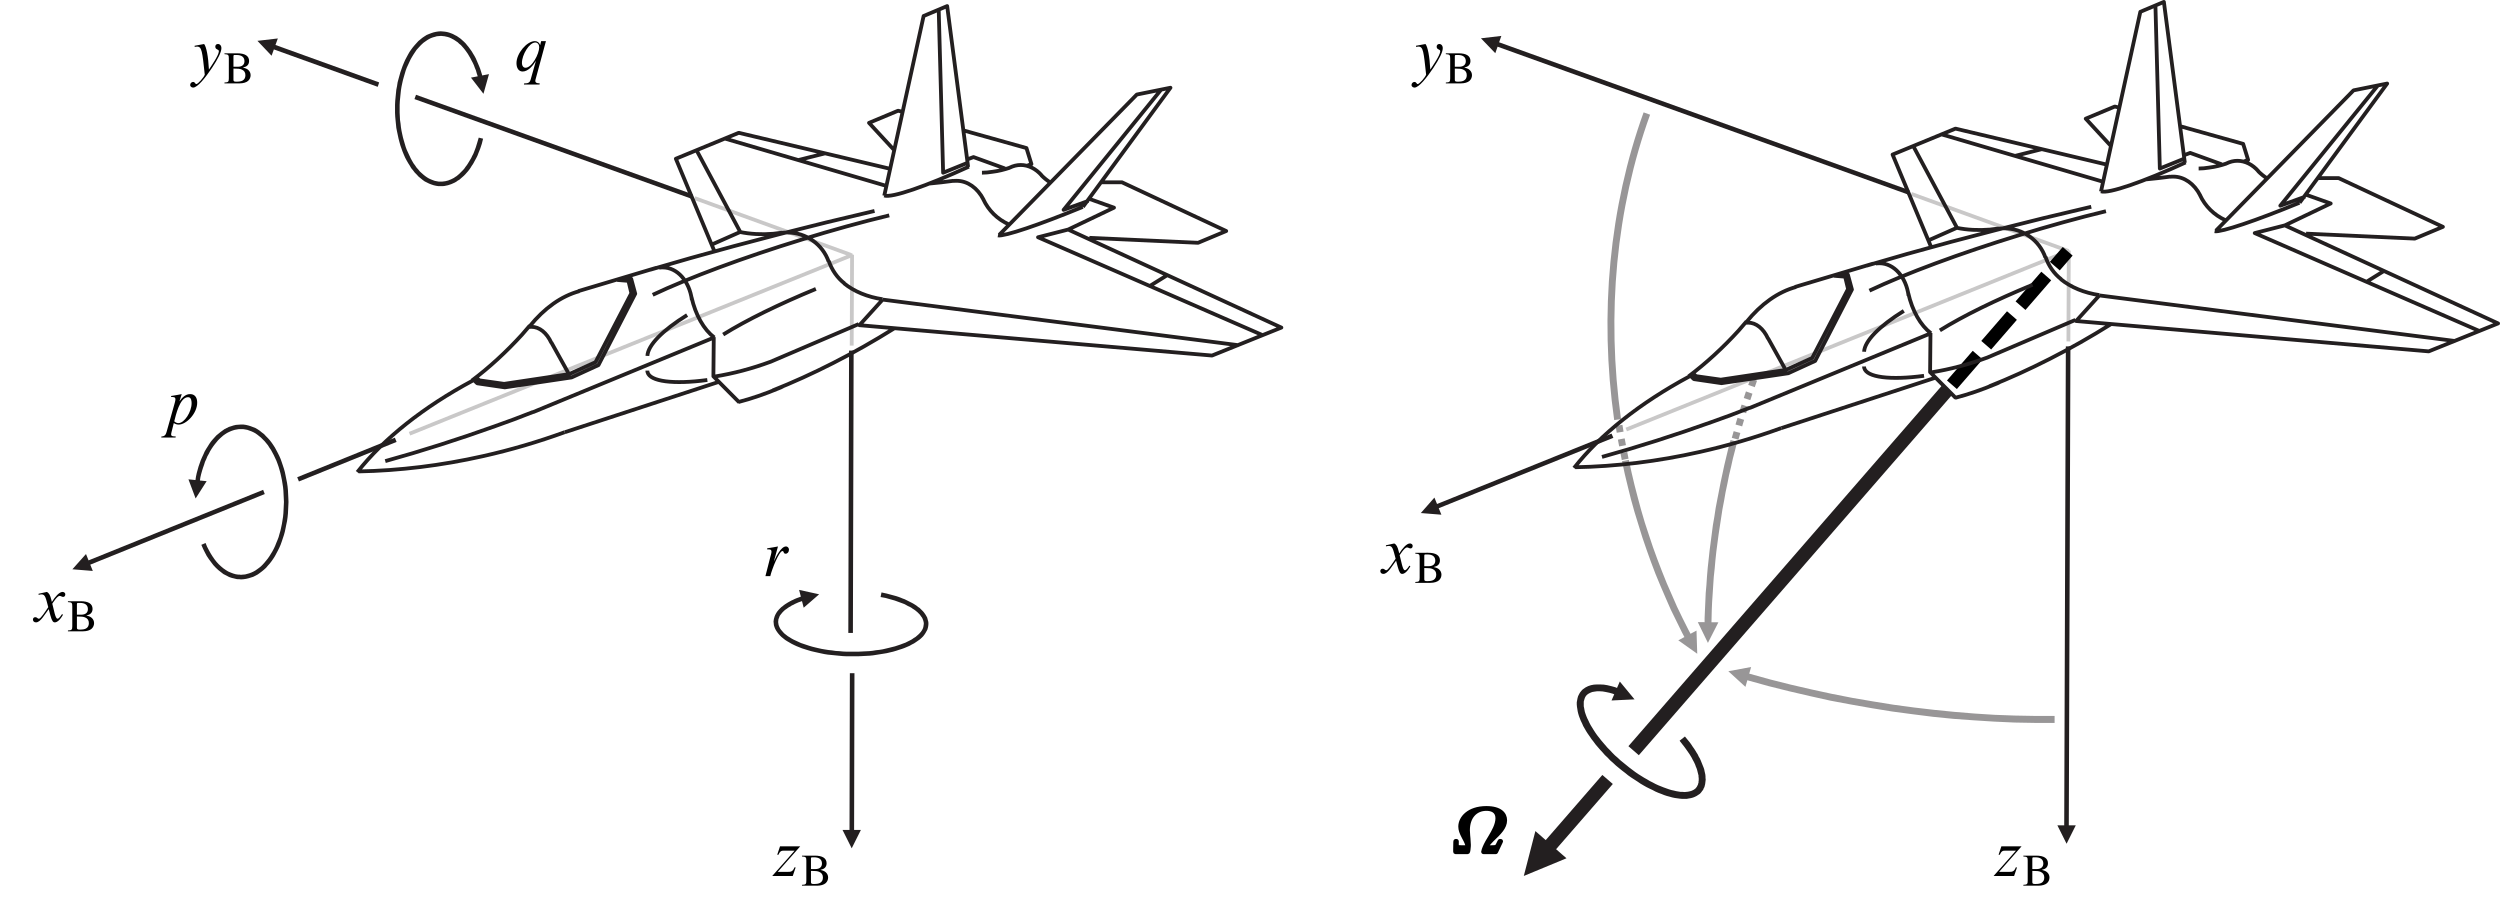 <?xml version="1.0" encoding="UTF-8" standalone="no"?>
<!-- Created with Inkscape (http://www.inkscape.org/) -->

<svg
   xmlns:dc="http://purl.org/dc/elements/1.1/"
   xmlns:cc="http://creativecommons.org/ns#"
   xmlns:rdf="http://www.w3.org/1999/02/22-rdf-syntax-ns#"
   xmlns:svg="http://www.w3.org/2000/svg"
   xmlns="http://www.w3.org/2000/svg"
   xmlns:sodipodi="http://sodipodi.sourceforge.net/DTD/sodipodi-0.dtd"
   xmlns:inkscape="http://www.inkscape.org/namespaces/inkscape"
   width="550.207"
   height="200.824"
   id="svg2"
   version="1.1"
   inkscape:version="0.92.1 r15371"
   sodipodi:docname="ac_pqr_omega.svg">
  <sodipodi:namedview
     id="base"
     pagecolor="#ffffff"
     bordercolor="#666666"
     borderopacity="1.0"
     inkscape:pageopacity="0.0"
     inkscape:pageshadow="2"
     inkscape:zoom="1.5083476"
     inkscape:cx="278.71929"
     inkscape:cy="103.36073"
     inkscape:document-units="px"
     inkscape:current-layer="layer1"
     showgrid="false"
     fit-margin-top="0"
     fit-margin-left="0"
     fit-margin-right="0"
     fit-margin-bottom="0"
     inkscape:window-width="1280"
     inkscape:window-height="720"
     inkscape:window-x="0"
     inkscape:window-y="0"
     inkscape:window-maximized="0" />
  <defs
     id="defs4">
    <clipPath
       id="clipPath3770"
       clipPathUnits="userSpaceOnUse">
      <path
         id="path3772"
         d="M 90.709,206.702 H 414.425 V 86.4 H 90.709 Z"
         inkscape:connector-curvature="0" />
    </clipPath>
    <clipPath
       id="clipPath4336"
       clipPathUnits="userSpaceOnUse">
      <path
         id="path4338"
         d="M 640,6844.8 Z"
         inkscape:connector-curvature="0"
         style="stroke-width:1.067" />
    </clipPath>
  </defs>
  <g
     inkscape:label="Livello 1"
     inkscape:groupmode="layer"
     id="layer1"
     transform="translate(-336.552,-660.101)">
    <path
       id="path4282"
       style="fill:#989697;fill-opacity:1;fill-rule:nonzero;stroke:none;stroke-width:1.067"
       d="m 707.618,800.984 -0.853,-1.618 -2.507,-5.102 -1.133,-2.592 -1.134,-2.63 -1.093,-2.63 -1.013,-2.67 -0.971,-2.71 -0.931,-2.715 -1.698,-5.507 -0.771,-2.752 -0.69,-2.792 -0.686,-2.835 -0.608,-2.832 1.498,-0.282 0.608,2.792 0.65,2.752 0.728,2.794 0.728,2.71 0.808,2.755 0.893,2.712 0.89,2.67 0.971,2.672 1.011,2.63 1.053,2.634 2.269,5.181 1.211,2.51 1.258,2.509 0.851,1.619 z m 2.306,-2.102 0.162,5.101 -4.168,-2.958"
       inkscape:connector-curvature="0" />
    <path
       id="path4284"
       style="fill:#231f20;fill-opacity:1;fill-rule:nonzero;stroke:none;stroke-width:1.067"
       d="m 792.22,736.338 -0.363,106.098 h -1.01 l 0.36,-106.098 z m 1.174,105.411 -2.024,4.048 -2.024,-4.048"
       inkscape:connector-curvature="0" />
    <path
       id="path4286"
       style="fill:#231f20;fill-opacity:1;fill-rule:nonzero;stroke:none;stroke-width:1.067"
       d="m 691.628,756.456 -39.066,15.749 -0.365,-0.933 39.024,-15.747 z m -37.85,16.922 -4.531,-0.365 2.995,-3.402"
       inkscape:connector-curvature="0" />
    <path
       id="path4288"
       style="fill:none;stroke:#c9c8c8;stroke-width:0.84;stroke-linecap:butt;stroke-linejoin:round;stroke-miterlimit:10;stroke-dasharray:none;stroke-opacity:1"
       d="m 791.857,715.247 -0.083,19.998 m 0.243,-19.998 -97.554,39.387 m 97.069,-39.387 -34.33,-12.467"
       inkscape:connector-curvature="0" />
    <path
       id="path4290"
       style="fill:#231f20;fill-opacity:1;fill-rule:nonzero;stroke:none;stroke-width:1.067"
       d="m 756.436,702.901 -90.918,-32.749 0.325,-0.973 90.96,32.789 z m -90.795,-31.09 -3.157,-3.278 4.491,-0.528"
       inkscape:connector-curvature="0" />
    <path
       id="path4292"
       style="fill:none;stroke:#231f20;stroke-width:3.035;stroke-linecap:butt;stroke-linejoin:round;stroke-miterlimit:10;stroke-dasharray:none;stroke-opacity:1"
       d="m 696.082,825.316 69.016,-79.384"
       inkscape:connector-curvature="0" />
    <path
       id="path4294"
       style="fill:#231f20;fill-opacity:1;fill-rule:nonzero;stroke:none;stroke-width:1.067"
       d="m 692.559,813.21 -1.093,-0.446 -0.728,-0.202 -0.77,-0.162 -0.688,-0.122 -0.65,-0.04 h -0.603 l -0.568,0.08 -0.486,0.082 -0.408,0.162 -0.403,0.202 0.122,-0.078 -0.403,0.283 -0.242,0.242 -0.165,0.243 -0.122,0.243 -0.08,0.243 -0.162,0.566 v 1.053 l 0.08,0.365 0.082,0.445 0.08,0.403 0.162,0.485 0.163,0.448 0.203,0.485 0.243,0.486 0.242,0.525 0.282,0.53 0.648,1.051 0.366,0.566 0.366,0.525 0.888,1.134 0.445,0.526 0.973,1.134 0.568,0.565 0.523,0.568 0.568,0.566 0.606,0.523 0.608,0.571 1.944,1.574 1.293,0.973 0.65,0.448 1.294,0.808 0.648,0.363 0.608,0.365 0.646,0.323 0.608,0.326 0.608,0.283 1.214,0.485 1.133,0.403 0.525,0.162 0.566,0.123 0.485,0.12 0.488,0.083 0.485,0.08 h 0.445 l 0.448,0.038 0.405,-0.038 0.363,-0.04 0.365,-0.08 0.323,-0.082 0.282,-0.123 0.245,-0.12 0.242,-0.162 0.203,-0.163 0.16,-0.202 0.122,-0.163 0.243,-0.485 0.042,-0.203 0.078,-0.202 v -0.243 l 0.043,-0.242 v -0.528 l -0.043,-0.285 v -0.282 l -0.078,-0.282 -0.242,-0.973 -0.123,-0.363 -0.16,-0.366 -0.122,-0.363 -0.163,-0.366 -0.202,-0.403 -0.202,-0.363 -0.203,-0.408 -0.485,-0.806 -0.851,-1.216 -0.326,-0.445 -0.322,-0.405 -0.686,-0.89 1.173,-0.933 1.096,1.338 0.318,0.445 0.286,0.445 0.32,0.445 0.288,0.448 0.24,0.403 0.283,0.446 0.203,0.443 0.24,0.405 0.203,0.448 0.65,1.619 0.122,0.362 0.08,0.408 0.163,0.726 0.038,0.405 v 0.325 l 0.043,0.365 -0.043,0.362 -0.078,0.646 -0.163,0.651 -0.162,0.282 -0.122,0.325 -0.203,0.243 -0.2,0.282 -0.285,0.326 -0.728,0.485 -0.405,0.203 -0.405,0.16 -0.448,0.122 -0.486,0.08 -0.442,0.085 h -1.014 l -0.526,-0.046 -1.131,-0.158 -0.565,-0.122 -0.57,-0.162 -0.606,-0.162 -0.608,-0.202 -0.605,-0.245 -0.648,-0.243 -0.648,-0.282 -0.606,-0.326 -0.69,-0.322 -0.648,-0.323 -0.648,-0.366 -0.688,-0.405 -0.648,-0.445 -1.378,-0.891 -0.685,-0.483 -0.65,-0.53 -0.688,-0.523 -0.648,-0.526 -0.688,-0.568 -0.608,-0.568 -0.646,-0.563 -0.568,-0.608 -0.606,-0.568 -0.526,-0.605 -0.526,-0.566 -0.526,-0.61 -0.485,-0.566 -0.445,-0.608 -0.443,-0.565 -0.408,-0.608 -0.403,-0.568 -0.363,-0.566 -0.651,-1.133 -0.243,-0.568 -0.282,-0.565 -0.406,-1.053 -0.16,-0.528 -0.123,-0.523 -0.08,-0.528 -0.08,-0.488 -0.043,-0.485 v -0.485 l 0.165,-0.89 0.122,-0.445 0.2,-0.405 0.202,-0.366 0.283,-0.363 0.203,-0.242 0.243,-0.203 0.406,-0.283 c 0.042,-0.043 0.08,-0.043 0.12,-0.082 l 0.566,-0.283 0.61,-0.202 0.646,-0.123 0.691,-0.038 h 0.726 l 0.77,0.038 0.768,0.123 0.85,0.202 0.89,0.242 1.094,0.446 z m 0.485,-3.117 3.242,3.926 -5.064,0.245"
       inkscape:connector-curvature="0" />
    <path
       id="path4296"
       style="fill:#231f20;fill-opacity:1;fill-rule:nonzero;stroke:none;stroke-width:1.067"
       d="m 675.759,846.12 13.438,-15.464 2.31,1.986 -13.483,15.502 z m 5.547,2.874 -9.392,3.89 2.55,-9.878"
       inkscape:connector-curvature="0" />
    <path
       id="path4298"
       style="fill:none;stroke:#000000;stroke-width:2.88;stroke-linecap:butt;stroke-linejoin:round;stroke-miterlimit:10;stroke-dasharray:8.64, 2.88;stroke-dashoffset:4.32;stroke-opacity:1"
       d="m 791.614,715.408 -25.989,29.957"
       inkscape:connector-curvature="0" />
    <path
       id="path4300"
       style="fill:none;stroke:#989697;stroke-width:1.519;stroke-linecap:butt;stroke-linejoin:round;stroke-miterlimit:10;stroke-dasharray:1.518, 1.518;stroke-dashoffset:0;stroke-opacity:1"
       d="m 694.218,761.192 c -0.08,-0.363 -0.122,-0.728 -0.202,-1.051 -0.486,-2.429 -0.931,-4.899 -1.294,-7.328"
       inkscape:connector-curvature="0" />
    <path
       id="path4302"
       style="fill:#989697;fill-opacity:1;fill-rule:nonzero;stroke:none;stroke-width:1.067"
       d="m 720.812,808.151 0.853,0.243 4.531,1.256 4.494,1.131 4.534,1.05 4.494,0.974 4.531,0.891 4.494,0.768 4.494,0.728 4.493,0.608 4.493,0.526 4.454,0.445 4.451,0.368 4.413,0.282 4.413,0.162 4.411,0.082 h 4.373 v 1.536 h -4.413 l -4.411,-0.08 -4.454,-0.203 -4.451,-0.283 -4.496,-0.322 -4.493,-0.448 -4.491,-0.566 -4.536,-0.605 -4.491,-0.731 -4.576,-0.81 -4.533,-0.848 -4.536,-1.013 -4.533,-1.053 -4.534,-1.133 -4.533,-1.256 -0.891,-0.242 z m -0.118,3.117 -3.766,-3.442 5.019,-0.93"
       inkscape:connector-curvature="0" />
    <path
       id="path4304"
       style="fill:none;stroke:#989697;stroke-width:1.519;stroke-linecap:butt;stroke-linejoin:round;stroke-miterlimit:10;stroke-dasharray:1.518, 1.518;stroke-dashoffset:0;stroke-opacity:1"
       d="m 718.425,756.658 c 1.216,-4.533 2.632,-8.987 4.168,-13.197"
       inkscape:connector-curvature="0" />
    <path
       id="path4306"
       style="fill:none;stroke:#989697;stroke-width:1.519;stroke-linecap:butt;stroke-linejoin:round;stroke-miterlimit:10;stroke-dasharray:none;stroke-opacity:1"
       d="m 692.559,752.448 c -3.278,-23.275 -1.051,-46.634 6.437,-67.358"
       inkscape:connector-curvature="0" />
    <path
       id="path4308"
       style="fill:#989697;fill-opacity:1;fill-rule:nonzero;stroke:none;stroke-width:1.067"
       d="m 711.705,797.786 v -1.618 l 0.08,-1.861 0.083,-1.822 0.082,-1.864 0.16,-1.821 0.123,-1.862 0.158,-1.862 0.205,-1.862 0.203,-1.901 0.485,-3.725 0.245,-1.902 0.322,-1.862 0.285,-1.902 0.362,-1.904 0.366,-1.861 0.365,-1.902 0.402,-1.864 0.406,-1.902 0.891,-3.722 0.486,-1.822 1.456,0.365 -0.445,1.821 -0.488,1.862 -0.403,1.821 -0.445,1.864 -0.365,1.861 -0.405,1.906 -0.325,1.861 -0.365,1.902 -0.85,5.584 -0.242,1.822 -0.243,1.859 -0.2,1.866 -0.165,1.862 -0.202,1.859 -0.123,1.824 -0.118,1.862 -0.123,1.821 -0.08,1.822 -0.042,1.781 -0.04,1.618 z m 3.037,-0.725 -2.306,4.531 -2.229,-4.576"
       inkscape:connector-curvature="0" />
    <path
       id="path4310"
       style="fill:none;stroke:#231f20;stroke-width:0.84;stroke-linecap:butt;stroke-linejoin:round;stroke-miterlimit:10;stroke-dasharray:none;stroke-opacity:1"
       d="m 761.497,714.316 -8.421,-20.198 13.845,-5.709 33.194,7.893 m -38.902,16.597 6.035,-2.672 -9.638,-18.013 m 6.357,-2.509 35.339,10.363 m -19.227,-5.667 5.95,-1.499 m -9.597,17.528 c 0.366,-0.04 0.771,-0.08 1.176,-0.08 4.13,0 7.773,2.59 9.109,6.437 m 3.482,4.776 c -1.581,-1.214 -2.794,-2.955 -3.482,-4.979 m 11.859,8.462 c -3.277,-0.488 -6.272,-1.702 -8.499,-3.523 m -13.645,-11.133 c -0.645,0.082 -1.293,0.162 -1.941,0.243 -2.51,0.202 -5.018,0.082 -7.366,-0.406 m 31.818,-7.973 8.661,-39.549 5.182,-2.186 4.613,35.419 m 0.165,-0.082 c -9.432,4.331 -16.963,6.923 -18.621,6.355 m 11.982,-40.925 0.971,35.907 5.502,-2.227 m 6.845,15.909 30.28,-30.886 7.406,-1.499 -19.27,26.234 m -0.037,0 c -9.635,3.966 -17.205,6.515 -18.664,6.274 m 35.867,-32.019 -21.416,26.392 5.466,-1.984 m -45.258,21.699 -5.139,5.667 77.6,6.678 15.262,-6.152 -46.757,-21.496 m 4.453,-6.842 5.466,1.944 -10.08,4.816 -6.64,1.699 49.226,21.456 m -83.39,-7.731 78.33,10.038 m -19.632,-12.994 3.968,-2.472 m -17.205,-8.176 23.922,1.094 6.195,-2.592 -22.952,-10.726 h -4.534 m -16.435,-3.602 1.053,-0.406 -1.094,-3.522 -14.003,-3.928 m -2.107,11.174 c 0.243,-0.04 0.485,-0.04 0.73,-0.04 2.389,0 4.616,1.538 5.952,4.17 m -6.642,-4.17 c -1.781,0.242 -3.522,0.445 -5.302,0.606 m 17.651,-3.483 c 0.808,-0.402 1.618,-0.605 2.469,-0.605 1.699,0 3.36,0.85 4.614,2.307 m -7.045,-1.702 c -1.213,0.406 -2.467,0.73 -3.805,0.893 -0.768,0.122 -1.538,0.203 -2.307,0.203 m -112.131,45.782 c -10.766,5.789 -19.51,12.71 -25.339,20.12 m 0.282,-0.163 c 8.946,-0.16 18.219,-1.294 27.363,-3.36 6.155,-1.378 12.186,-3.157 17.974,-5.262 m 0.04,0 34.045,-11.131 m -30.846,-19.918 c -3.965,1.094 -7.69,3.725 -10.93,7.733 m 10.688,-7.733 17.203,-5.139 m -40.602,24.814 c 3.886,-2.915 7.611,-6.355 11.01,-10.08 0.568,-0.688 1.174,-1.336 1.742,-2.024 m 40.723,11.213 c 4.05,-0.648 8.178,-1.739 12.226,-3.238 m -0.082,0.04 19.512,-8.338 m -31.898,2.874 -0.083,8.622 5.669,5.707 m -0.203,-0.042 c 2.994,-0.77 5.992,-1.821 8.906,-3.035 0.323,-0.12 0.608,-0.242 0.89,-0.403 m -2.226,0.89 c 8.784,-3.482 17.934,-8.136 26.717,-13.643 m -51.734,-13.357 c 0.282,-0.082 0.568,-0.082 0.85,-0.082 3.157,0 5.869,2.995 6.397,7.165 m 4.938,8.259 c -2.307,-1.741 -4.13,-4.939 -5.018,-8.866 m -34.896,25.299 39.47,-16.274 m -71.974,27.043 c 8.056,-2.229 16.152,-4.819 24.166,-7.693 2.794,-0.971 5.586,-2.024 8.338,-3.117 m 25.181,-9.107 c 0,0.122 0,0.242 0.04,0.365 0.526,2.022 5.666,2.71 13.155,1.699 m -39.389,-11.618 c 0.246,-0.082 0.488,-0.082 0.69,-0.082 1.741,0 3.36,1.294 4.371,3.522 m 0,-0.08 3.806,6.84 m -20.52,0.77 0.886,0.73 5.422,0.768 14.333,-2.146 5.789,-2.632 7.893,-15.179 -0.648,-2.712 -2.469,-0.203 m -31.694,21.901 0.888,0.85 6.072,0.89 14.694,-2.186 5.914,-2.71 8.094,-15.707 -0.891,-3.28 -1.821,-0.082 m 55.378,-14.854 c -3.482,0.808 -7.005,1.659 -10.566,2.51 -13.885,3.398 -27.405,7.042 -38.861,10.443 m 52.664,-11.982 c -6.072,1.458 -12.629,3.28 -19.189,5.302 -12.912,3.966 -24.894,8.421 -32.867,12.184 m 35.906,-1.294 c -8.139,3.362 -15.262,6.84 -20.402,10.04 m -7.934,-4.291 c -5.466,3.4 -8.624,6.638 -8.744,8.987 m 79.542,-28.944 c -2.467,-1.093 -4.49,-3.078 -5.626,-5.547 m 14.816,-3.643 c -0.73,-0.445 -1.418,-1.011 -2.022,-1.618 m -8.016,-1.499 -6.925,-2.509 -1.494,0.566 m -14.09,-10.525 -1.011,-0.242 -6.395,2.669 5.382,5.832"
       inkscape:connector-curvature="0" />
    <path
       id="path4312"
       style="fill:none;stroke:#231f20;stroke-width:1.011;stroke-linecap:butt;stroke-linejoin:round;stroke-miterlimit:10;stroke-dasharray:none;stroke-opacity:1"
       d="m 523.918,737.26 -0.162,62.138 m -100.111,-42.504 -21.494,8.702"
       inkscape:connector-curvature="0" />
    <path
       id="path4314"
       style="fill:none;stroke:#c9c8c8;stroke-width:0.84;stroke-linecap:butt;stroke-linejoin:round;stroke-miterlimit:10;stroke-dasharray:none;stroke-opacity:1"
       d="m 524.079,716.168 -0.082,19.998 m 0.245,-19.998 -97.561,39.389 m 97.074,-39.389 -34.328,-12.469"
       inkscape:connector-curvature="0" />
    <path
       id="path4316"
       style="fill:none;stroke:#231f20;stroke-width:1.011;stroke-linecap:butt;stroke-linejoin:round;stroke-miterlimit:10;stroke-dasharray:none;stroke-opacity:1"
       d="m 488.822,703.336 -60.883,-21.901"
       inkscape:connector-curvature="0" />
    <path
       id="path4318"
       style="fill:none;stroke:#231f20;stroke-width:0.84;stroke-linecap:butt;stroke-linejoin:round;stroke-miterlimit:10;stroke-dasharray:none;stroke-opacity:1"
       d="m 493.719,715.237 -8.422,-20.2 13.845,-5.707 33.195,7.894 m -38.902,16.597 6.034,-2.672 -9.637,-18.013 m 6.357,-2.512 35.341,10.363 m -19.23,-5.666 5.952,-1.499 m -9.594,17.528 c 0.362,-0.04 0.766,-0.08 1.173,-0.08 4.13,0 7.771,2.59 9.107,6.437 m 3.482,4.778 c -1.579,-1.216 -2.794,-2.958 -3.482,-4.981 m 11.862,8.461 c -3.28,-0.488 -6.275,-1.701 -8.502,-3.522 m -13.64,-11.133 c -0.65,0.082 -1.298,0.162 -1.946,0.242 -2.509,0.205 -5.018,0.082 -7.366,-0.403 m 31.818,-7.974 8.662,-39.55 5.181,-2.186 4.616,35.419 m 0.163,-0.078 c -9.434,4.331 -16.963,6.92 -18.622,6.354 m 11.982,-40.925 0.973,35.907 5.504,-2.229 m 6.84,15.91 30.282,-30.886 7.408,-1.498 -19.269,26.23 m -0.04,0 c -9.637,3.966 -17.206,6.518 -18.662,6.275 m 35.867,-32.021 -21.414,26.392 5.464,-1.982 m -45.258,21.698 -5.141,5.667 77.602,6.68 15.261,-6.154 -46.755,-21.496 m 4.453,-6.84 5.464,1.944 -10.08,4.816 -6.638,1.699 49.226,21.456 m -83.39,-7.733 78.33,10.04 m -19.632,-12.995 3.966,-2.469 m -17.203,-8.176 23.922,1.093 6.195,-2.59 -22.952,-10.728 h -4.534 m -16.435,-3.603 1.053,-0.405 -1.093,-3.522 -14.008,-3.926 m -2.104,11.173 c 0.242,-0.04 0.485,-0.04 0.726,-0.04 2.389,0 4.618,1.538 5.952,4.168 m -6.638,-4.168 c -1.779,0.242 -3.522,0.445 -5.302,0.605 m 17.65,-3.48 c 0.808,-0.405 1.619,-0.606 2.469,-0.606 1.701,0 3.36,0.85 4.618,2.307 m -7.046,-1.701 c -1.214,0.405 -2.469,0.73 -3.805,0.89 -0.77,0.123 -1.538,0.205 -2.307,0.205 m -112.131,45.782 c -10.768,5.787 -19.511,12.712 -25.342,20.12 m 0.284,-0.163 c 8.947,-0.163 18.216,-1.294 27.366,-3.358 6.151,-1.378 12.183,-3.158 17.97,-5.266 m 0.042,0 34.045,-11.131 m -30.845,-19.917 c -3.968,1.093 -7.693,3.725 -10.931,7.733 m 10.686,-7.733 17.203,-5.141 m -40.6,24.816 c 3.886,-2.917 7.609,-6.357 11.008,-10.08 0.568,-0.69 1.176,-1.336 1.742,-2.026 m 40.726,11.216 c 4.046,-0.65 8.176,-1.742 12.224,-3.238 m -0.082,0.04 19.51,-8.341 m -31.899,2.874 -0.08,8.624 5.667,5.707 m -0.203,-0.04 c 2.995,-0.77 5.99,-1.822 8.909,-3.037 0.322,-0.122 0.605,-0.242 0.888,-0.403 m -2.226,0.89 c 8.782,-3.482 17.933,-8.136 26.718,-13.642 m -51.736,-13.36 c 0.285,-0.08 0.566,-0.08 0.851,-0.08 3.157,0 5.869,2.995 6.397,7.165 m 4.936,8.259 c -2.307,-1.742 -4.13,-4.939 -5.018,-8.867 m -34.896,25.301 39.47,-16.272 m -71.976,27.04 c 8.056,-2.226 16.151,-4.816 24.168,-7.691 2.794,-0.97 5.587,-2.024 8.338,-3.117 m 25.181,-9.109 c 0,0.122 0,0.245 0.04,0.365 0.525,2.022 5.666,2.714 13.155,1.701 m -39.389,-11.618 c 0.245,-0.082 0.486,-0.082 0.69,-0.082 1.741,0 3.36,1.296 4.373,3.522 m 0,-0.082 3.805,6.842 m -20.523,0.768 0.891,0.73 5.424,0.77 14.33,-2.146 5.787,-2.63 7.896,-15.181 -0.65,-2.714 -2.469,-0.2 m -31.695,21.899 0.891,0.85 6.07,0.891 14.696,-2.186 5.91,-2.714 8.094,-15.706 -0.888,-3.28 -1.821,-0.08 m 55.374,-14.858 c -3.482,0.811 -7.003,1.661 -10.566,2.51 -13.883,3.402 -27.403,7.045 -38.861,10.443 m 52.666,-11.979 c -6.072,1.456 -12.63,3.277 -19.187,5.301 -12.912,3.968 -24.894,8.421 -32.87,12.186 m 35.906,-1.298 c -8.136,3.362 -15.259,6.842 -20.4,10.042 m -7.936,-4.291 c -5.464,3.4 -8.622,6.638 -8.742,8.986 m 79.542,-28.944 c -2.469,-1.091 -4.491,-3.077 -5.626,-5.544 m 14.816,-3.645 c -0.73,-0.445 -1.418,-1.011 -2.024,-1.619 m -8.016,-1.498 -6.923,-2.51 -1.494,0.568 m -14.09,-10.526 -1.013,-0.242 -6.395,2.672 5.384,5.829"
       inkscape:connector-curvature="0" />
    <path
       id="path4320"
       style="fill:#231f20;fill-opacity:1;fill-rule:nonzero;stroke:none;stroke-width:1.067"
       d="m 513.716,792.232 -0.648,0.16 -0.81,0.283 -0.728,0.326 -0.366,0.203 -0.363,0.16 -0.282,0.202 -0.326,0.163 -0.565,0.405 -0.243,0.162 -0.243,0.202 -0.405,0.406 -0.486,0.608 -0.122,0.2 -0.082,0.243 -0.163,0.406 -0.04,0.202 v 0.203 l -0.038,0.203 0.078,0.566 0.083,0.282 0.122,0.283 0.162,0.325 0.203,0.285 0.485,0.563 0.283,0.286 0.73,0.566 0.405,0.242 0.445,0.283 0.446,0.242 1.578,0.728 1.822,0.61 0.688,0.203 0.648,0.162 0.686,0.162 0.728,0.162 0.731,0.122 0.768,0.122 0.771,0.08 0.808,0.122 0.766,0.042 0.814,0.08 0.848,0.042 h 2.512 l 1.619,-0.083 0.808,-0.038 0.77,-0.08 0.728,-0.122 0.77,-0.082 0.728,-0.123 0.69,-0.162 0.688,-0.163 0.646,-0.162 0.648,-0.16 1.214,-0.403 0.525,-0.202 0.566,-0.206 0.971,-0.486 0.448,-0.24 0.403,-0.285 0.403,-0.243 0.65,-0.565 0.283,-0.285 0.243,-0.282 0.203,-0.285 0.16,-0.282 0.125,-0.285 0.078,-0.325 0.082,-0.566 v -0.203 l -0.082,-0.403 -0.078,-0.243 -0.165,-0.406 -0.12,-0.202 -0.163,-0.202 -0.162,-0.242 -0.162,-0.205 -0.445,-0.445 -0.486,-0.405 -0.283,-0.202 -0.323,-0.203 -0.283,-0.205 -0.366,-0.2 -0.363,-0.162 -0.726,-0.405 -0.408,-0.16 -1.779,-0.65 -2.022,-0.568 -1.096,-0.203 0.202,-1.013 1.134,0.246 2.106,0.566 0.486,0.162 0.445,0.163 0.485,0.202 0.448,0.162 1.614,0.808 0.366,0.205 0.325,0.203 0.363,0.242 0.283,0.242 0.325,0.205 0.771,0.768 0.202,0.243 0.2,0.283 0.165,0.242 0.322,0.568 0.082,0.282 0.082,0.325 0.082,0.282 0.04,0.286 v 0.322 l -0.04,0.406 -0.082,0.405 -0.122,0.406 -0.406,0.726 -0.242,0.365 -0.282,0.365 -0.328,0.323 -0.362,0.325 -0.811,0.565 -0.485,0.325 -0.485,0.245 -0.488,0.282 -1.134,0.485 -0.566,0.203 -0.648,0.203 -0.605,0.203 -0.688,0.202 -0.69,0.16 -0.686,0.163 -0.728,0.12 -2.309,0.368 -0.77,0.077 -0.85,0.042 -0.808,0.042 -0.85,0.04 h -2.555 l -0.848,-0.04 -0.85,-0.083 -2.429,-0.24 -0.771,-0.122 -0.768,-0.163 -1.456,-0.322 -0.69,-0.163 -0.686,-0.202 -1.296,-0.406 -1.214,-0.486 -0.526,-0.243 -0.566,-0.283 -0.971,-0.566 -0.445,-0.282 -0.811,-0.65 -0.323,-0.323 -0.326,-0.365 -0.282,-0.365 -0.243,-0.363 -0.202,-0.366 -0.162,-0.403 -0.123,-0.405 -0.08,-0.811 0.08,-0.563 0.166,-0.568 0.118,-0.285 0.122,-0.242 0.163,-0.283 0.16,-0.245 0.405,-0.483 0.488,-0.486 0.282,-0.203 0.285,-0.242 0.283,-0.203 0.645,-0.406 0.731,-0.403 0.365,-0.162 0.405,-0.203 0.403,-0.163 0.89,-0.323 0.686,-0.202 z m -1.296,-2.307 4.411,0.971 -3.4,2.952"
       inkscape:connector-curvature="0" />
    <path
       id="path4322"
       style="fill:#231f20;fill-opacity:1;fill-rule:nonzero;stroke:none;stroke-width:1.067"
       d="m 379.482,766.365 0.202,-1.378 0.163,-0.768 0.404,-1.458 0.486,-1.376 0.283,-0.648 0.284,-0.608 0.282,-0.645 0.328,-0.57 0.361,-0.565 0.326,-0.528 0.364,-0.526 0.403,-0.485 0.81,-0.89 0.892,-0.73 0.89,-0.646 0.971,-0.488 0.526,-0.162 0.486,-0.16 0.528,-0.123 0.526,-0.04 0.566,-0.04 h 0.529 l 0.566,0.08 0.524,0.123 0.527,0.16 1.054,0.405 0.485,0.283 0.486,0.326 0.444,0.362 0.486,0.365 0.408,0.445 0.443,0.445 0.403,0.446 0.407,0.526 0.363,0.526 0.365,0.566 0.648,1.214 0.322,0.648 0.284,0.646 0.246,0.69 0.485,1.458 0.202,0.728 0.161,0.77 0.324,1.619 0.121,0.81 0.081,0.81 0.083,1.698 0.039,0.893 -0.121,2.552 -0.081,0.808 -0.121,0.85 -0.163,0.771 -0.161,0.806 -0.161,0.768 -0.202,0.731 -0.485,1.458 -0.246,0.688 -0.284,0.646 -0.322,0.648 -0.648,1.214 -0.365,0.57 -0.363,0.525 -0.407,0.526 -0.403,0.445 -0.404,0.485 -0.447,0.405 -0.444,0.365 -0.486,0.365 -0.447,0.325 -0.524,0.282 -0.487,0.243 -1.052,0.325 -0.528,0.122 -0.566,0.082 -0.526,0.037 -0.364,-0.037 h -0.324 l -0.324,-0.04 -0.648,-0.163 -0.363,-0.082 -0.608,-0.203 -0.606,-0.323 -0.648,-0.325 -1.134,-0.888 -0.564,-0.53 -0.528,-0.565 -0.972,-1.294 -0.486,-0.731 -0.403,-0.77 -0.406,-0.81 -0.364,-0.848 0.931,-0.403 0.326,0.806 0.403,0.771 0.405,0.73 0.405,0.646 0.446,0.646 0.446,0.568 0.485,0.526 0.526,0.486 0.486,0.403 0.527,0.366 0.524,0.322 0.568,0.243 0.526,0.2 0.568,0.166 0.283,0.04 0.284,0.038 h 0.283 l 0.284,0.042 0.447,-0.042 0.484,-0.038 0.892,-0.243 0.445,-0.163 0.446,-0.2 0.445,-0.245 0.404,-0.283 0.446,-0.325 0.405,-0.322 0.404,-0.406 0.363,-0.403 0.729,-0.893 0.366,-0.526 0.647,-1.053 0.324,-0.608 0.284,-0.605 0.24,-0.61 0.286,-0.686 0.244,-0.646 0.201,-0.73 0.202,-0.688 0.162,-0.73 0.162,-0.768 0.245,-1.538 0.079,-0.81 0.08,-1.621 0.042,-0.85 -0.042,-0.85 -0.08,-1.621 -0.079,-0.808 -0.245,-1.538 -0.162,-0.771 -0.162,-0.728 -0.202,-0.73 -0.201,-0.686 -0.244,-0.691 -0.242,-0.645 -0.568,-1.216 -0.324,-0.606 -0.284,-0.525 -0.363,-0.528 -0.324,-0.525 -0.728,-0.891 -0.811,-0.811 -0.808,-0.645 -0.405,-0.285 -0.447,-0.245 -0.445,-0.2 -0.892,-0.323 -0.445,-0.082 -0.485,-0.08 H 389.158 l -0.486,0.08 -0.447,0.082 -0.405,0.12 -0.443,0.162 -0.447,0.203 -0.405,0.202 -0.445,0.283 -0.403,0.285 -0.366,0.323 -0.403,0.363 -0.366,0.365 -0.729,0.891 -0.363,0.485 -0.324,0.486 -0.324,0.526 -0.284,0.568 -0.323,0.566 -0.244,0.605 -0.284,0.61 -0.201,0.646 -0.244,0.688 -0.203,0.65 -0.202,0.726 -0.161,0.691 -0.203,1.374 z m 2.55,-0.365 -2.427,3.806 -1.581,-4.211"
       inkscape:connector-curvature="0" />
    <path
       id="path4324"
       style="fill:#231f20;fill-opacity:1;fill-rule:nonzero;stroke:none;stroke-width:1.067"
       d="m 442.873,690.624 -0.282,1.134 -0.364,1.093 -0.405,1.013 -0.202,0.526 -0.243,0.485 -0.729,1.336 -0.284,0.405 -0.242,0.405 -0.284,0.405 -0.283,0.365 -0.324,0.362 -0.284,0.326 -0.324,0.325 -0.971,0.85 -0.364,0.202 -0.324,0.243 -0.364,0.202 -0.727,0.325 -0.729,0.242 -0.405,0.083 -0.364,0.08 -0.405,0.04 h -0.932 l -0.524,-0.082 -0.528,-0.122 -0.485,-0.162 -0.526,-0.203 -0.973,-0.485 -0.445,-0.325 -0.89,-0.726 -0.405,-0.446 -0.444,-0.445 -0.366,-0.486 -0.403,-0.486 -0.326,-0.565 -0.364,-0.568 -0.324,-0.566 -0.322,-0.606 -0.283,-0.648 -0.284,-0.688 -0.486,-1.378 -0.203,-0.726 -0.201,-0.77 -0.326,-1.539 -0.161,-0.81 -0.161,-1.619 -0.081,-0.85 -0.04,-0.85 v -1.741 l 0.04,-0.851 0.081,-0.851 0.161,-1.619 0.161,-0.808 0.123,-0.81 0.204,-0.77 0.404,-1.458 0.486,-1.376 0.284,-0.688 0.283,-0.648 0.647,-1.216 0.324,-0.565 0.366,-0.526 0.361,-0.485 0.408,-0.486 0.806,-0.891 0.892,-0.728 0.485,-0.325 0.446,-0.283 0.485,-0.202 0.528,-0.203 0.487,-0.162 0.524,-0.12 0.528,-0.083 0.564,-0.04 0.892,0.082 0.486,0.082 0.446,0.12 0.445,0.162 0.405,0.163 0.446,0.242 0.404,0.203 0.811,0.566 0.361,0.323 0.408,0.365 0.363,0.365 0.324,0.405 0.366,0.446 0.645,0.89 0.284,0.485 0.324,0.526 0.284,0.528 0.728,1.699 0.244,0.606 0.404,1.296 0.163,0.81 -0.972,0.203 -0.161,-0.73 -0.203,-0.608 -0.163,-0.606 -0.242,-0.566 -0.203,-0.566 -0.242,-0.526 -0.284,-0.526 -0.244,-0.485 -0.566,-0.973 -0.282,-0.405 -0.324,-0.446 -0.284,-0.362 -0.649,-0.73 -0.363,-0.283 -0.324,-0.323 -0.728,-0.488 -0.731,-0.405 -0.363,-0.16 -0.364,-0.123 -0.729,-0.162 -0.405,-0.04 -0.363,-0.04 -0.447,0.04 -0.485,0.04 -0.405,0.122 -0.447,0.12 -0.444,0.163 -0.404,0.202 -0.405,0.243 -0.81,0.566 -0.404,0.365 -0.365,0.365 -0.404,0.445 -0.365,0.405 -0.648,0.973 -0.323,0.526 -0.326,0.566 -0.848,1.822 -0.242,0.646 -0.405,1.376 -0.203,0.728 -0.163,0.73 -0.161,0.77 -0.121,0.77 -0.081,0.77 -0.163,1.618 -0.04,0.811 v 1.699 l 0.081,1.618 0.122,0.813 0.081,0.766 0.121,0.77 0.161,0.77 0.163,0.728 0.203,0.73 0.405,1.376 0.242,0.646 0.848,1.822 0.284,0.526 0.326,0.568 0.361,0.486 0.326,0.485 0.365,0.405 0.364,0.445 0.405,0.365 0.363,0.323 0.406,0.325 0.405,0.283 0.403,0.243 0.447,0.202 0.405,0.162 0.447,0.163 0.403,0.08 0.443,0.08 h 0.812 l 0.648,-0.08 0.645,-0.162 0.286,-0.123 0.324,-0.12 0.647,-0.325 0.282,-0.202 0.324,-0.202 0.568,-0.485 0.851,-0.851 0.282,-0.325 0.244,-0.363 0.284,-0.365 0.242,-0.365 0.729,-1.214 0.204,-0.445 0.243,-0.445 0.202,-0.488 0.364,-0.971 0.324,-1.053 0.323,-1.091 z m 1.297,-14.208 -1.216,4.333 -2.751,-3.563"
       inkscape:connector-curvature="0" />
    <path
       id="path4326"
       style="fill:#231f20;fill-opacity:1;fill-rule:nonzero;stroke:none;stroke-width:1.067"
       d="m 394.824,768.834 -39.023,15.787 -0.404,-0.931 39.063,-15.786 z m -37.848,16.922 -4.494,-0.365 2.994,-3.36"
       inkscape:connector-curvature="0" />
    <path
       id="path4328"
       style="fill:#231f20;fill-opacity:1;fill-rule:nonzero;stroke:none;stroke-width:1.067"
       d="m 419.679,679.21 -23.479,-8.459 0.364,-0.973 23.439,8.461 z m -23.356,-6.842 -3.117,-3.278 4.493,-0.526"
       inkscape:connector-curvature="0" />
    <path
       id="path4330"
       style="fill:#231f20;fill-opacity:1;fill-rule:nonzero;stroke:none;stroke-width:1.067"
       d="m 524.604,808.261 -0.08,35.176 h -1.011 l 0.078,-35.176 z m 1.418,34.49 -2.024,4.048 -2.024,-4.048"
       inkscape:connector-curvature="0" />
    <g
       id="g4332"
       transform="matrix(0.15,0,0,-0.15,283.796,1448.799)">
      <g
         clip-path="url(#clipPath4336)"
         id="g4334">
        <g
           transform="matrix(685,0,0,-4,-336.107,4996.16)"
           id="g4340">
          <rect
             id="rect4342"
             style="fill:#000000;fill-opacity:1;fill-rule:nonzero;stroke-width:1.067"
             transform="scale(1,-1)"
             height="1.067"
             width="1.067"
             y="-1.067"
             x="0" />
        </g>
      </g>
    </g>
    <g
       id="g3142"
       transform="translate(263.016,500.803)">
      <g
         word-spacing="normal"
         letter-spacing="normal"
         font-size-adjust="none"
         font-stretch="normal"
         font-weight="normal"
         font-variant="normal"
         font-style="normal"
         stroke-miterlimit="10.433"
         xml:space="preserve"
         transform="matrix(0.269,0,0,-0.269,-50.206,412.655)"
         id="g3144"
         style="font-style:normal;font-variant:normal;font-weight:normal;font-stretch:normal;letter-spacing:normal;word-spacing:normal;text-anchor:start;fill:none;stroke:#000000;stroke-linecap:butt;stroke-linejoin:miter;stroke-miterlimit:10.433;stroke-dasharray:none;stroke-dashoffset:0;stroke-opacity:1"><path
           id="path3146"
           d="m 513.419,455.541 v 0.128 l -0.011,0.128 -0.021,0.117 -0.021,0.117 -0.032,0.107 -0.043,0.107 -0.043,0.107 -0.043,0.096 -0.053,0.085 -0.064,0.096 -0.053,0.085 -0.075,0.075 -0.075,0.075 -0.075,0.075 -0.075,0.075 -0.085,0.064 -0.085,0.053 -0.085,0.053 -0.085,0.053 -0.096,0.053 -0.096,0.043 -0.096,0.043 -0.096,0.032 -0.096,0.032 -0.096,0.032 -0.096,0.021 -0.107,0.021 -0.096,0.021 -0.096,0.011 -0.096,0.011 h -0.096 -0.096 c -2.667,0 -6.069,-3.979 -8.715,-8.181 -0.064,0.053 -0.437,1.824 -0.437,1.824 -0.843,3.499 -1.845,5.515 -3.659,6.357 0,0 -6.059,-1.259 -6.752,-1.483 v -0.896 c 1.067,0.267 1.867,0.363 2.496,0.363 2.923,0 3.403,-2.816 5.419,-10.464 -2.432,-3.563 -6.165,-9.461 -7.648,-9.461 -1.269,0 -1.333,1.28 -2.965,1.28 -1.184,0 -1.92,-0.853 -1.92,-1.92 0,-1.376 1.003,-2.325 2.496,-2.325 3.723,0 7.168,6.624 10.421,10.827 0.149,-0.416 1.365,-5.152 1.365,-5.152 1.333,-4.875 2.304,-5.675 3.68,-5.675 1.589,0 4.085,1.643 6.635,6.261 l -0.8,0.48 c -0.843,-1.163 -2.379,-3.733 -3.712,-3.733 -1.867,0 -2.923,7.552 -4.256,12.288 0.32,0.437 3.989,6.379 6.005,6.379 1.013,0 1.92,-0.843 2.816,-0.843 1.333,0 1.813,1.045 1.813,2.059 z"
           inkscape:connector-curvature="0"
           style="fill:#000000;stroke-width:0" /><path
           id="path3148"
           d="M 515.584,449.941 V 449.248 c 3.115,-0.181 3.563,-0.597 3.563,-3.349 v -16.501 c 0,-2.752 -0.48,-3.232 -3.563,-3.349 v -0.704 H 528 c 2.891,0 5.525,0.789 6.912,2.048 1.333,1.184 2.069,2.859 2.069,4.64 0,1.643 -0.672,3.125 -1.824,4.192 -1.109,1.024 -2.112,1.451 -4.533,2.059 1.941,0.48 2.72,0.843 3.605,1.632 0.928,0.811 1.504,2.197 1.504,3.712 0,4.171 -3.317,6.315 -9.749,6.315 l -0.587,-1.365 c 4.267,0 6.528,-1.781 6.528,-5.099 0,-2.901 -1.963,-4.533 -5.461,-4.533 h -3.531 v -1.483 c 3.616,0 5.312,-0.181 6.667,-0.747 2.112,-0.885 3.115,-2.368 3.115,-4.715 0,-2.005 -0.789,-3.456 -2.272,-4.32 -1.184,-0.672 -2.709,-0.949 -5.163,-0.949 -1.813,0 -2.347,0.331 -2.347,1.515 v 9.216 1.483 8.523 c 0,0.779 0.267,1.109 0.832,1.109 h 1.632 l 0.587,1.365 z"
           inkscape:connector-curvature="0"
           style="fill:#000000;stroke-width:0" /></g>    </g>
    <g
       transform="translate(297.332,380.214)"
       id="g3240">
      <g
         style="font-style:normal;font-variant:normal;font-weight:normal;font-stretch:normal;letter-spacing:normal;word-spacing:normal;text-anchor:start;fill:none;stroke:#000000;stroke-linecap:butt;stroke-linejoin:miter;stroke-miterlimit:10.433;stroke-dasharray:none;stroke-dashoffset:0;stroke-opacity:1"
         id="g3242"
         transform="matrix(0.269,0,0,-0.269,-50.206,412.655)"
         xml:space="preserve"
         stroke-miterlimit="10.433"
         font-style="normal"
         font-variant="normal"
         font-weight="normal"
         font-stretch="normal"
         font-size-adjust="none"
         letter-spacing="normal"
         word-spacing="normal"><path
           style="fill:#000000;stroke-width:0"
           inkscape:connector-curvature="0"
           d="m 513.568,454.059 v 0.213 l -0.011,0.203 -0.021,0.203 -0.021,0.192 -0.032,0.181 -0.043,0.181 -0.043,0.171 -0.053,0.171 -0.064,0.16 -0.064,0.149 -0.075,0.149 -0.075,0.139 -0.075,0.139 -0.085,0.128 -0.096,0.117 -0.096,0.117 -0.107,0.107 -0.107,0.096 -0.107,0.096 -0.117,0.085 -0.117,0.085 -0.117,0.075 -0.128,0.064 -0.128,0.053 -0.139,0.053 -0.128,0.053 -0.139,0.032 -0.139,0.032 -0.149,0.032 -0.139,0.011 -0.149,0.011 H 510.656 c -1.28,0 -2.069,-0.992 -2.069,-2.112 0,-2.763 2.923,-1.963 2.923,-3.787 0,-3.392 -6.656,-12.693 -8.139,-15.029 -0.533,10.688 -2.069,18.645 -3.936,20.928 l -7.744,-1.429 v -0.896 c 0.512,0.096 1.216,0.213 1.963,0.213 3.989,0 4.256,-4.053 6.315,-22.965 -0.8,-2.283 -5.525,-7.701 -6.912,-7.701 -1.003,0 -0.949,1.749 -2.656,1.749 -1.259,0 -2.379,-1.163 -2.379,-2.453 0,-1.632 1.632,-2.165 2.432,-2.165 3.563,0 10.048,8.021 15.467,16.203 4.832,7.285 7.648,12.821 7.648,15.947 z"
           id="path3244" /><path
           style="fill:#000000;stroke-width:0"
           inkscape:connector-curvature="0"
           d="M 516.085,449.941 V 449.248 c 3.115,-0.181 3.573,-0.597 3.573,-3.349 v -16.501 c 0,-2.752 -0.491,-3.232 -3.573,-3.349 v -0.704 h 12.416 c 2.901,0 5.536,0.789 6.923,2.048 1.333,1.184 2.059,2.859 2.059,4.64 0,1.643 -0.661,3.125 -1.813,4.192 -1.12,1.024 -2.112,1.451 -4.533,2.059 1.931,0.48 2.72,0.843 3.605,1.632 0.928,0.811 1.493,2.197 1.493,3.712 0,4.171 -3.317,6.315 -9.749,6.315 l -0.576,-1.365 c 4.267,0 6.528,-1.781 6.528,-5.099 0,-2.901 -1.963,-4.533 -5.461,-4.533 h -3.541 v -1.483 c 3.616,0 5.323,-0.181 6.667,-0.747 2.123,-0.885 3.115,-2.368 3.115,-4.715 0,-2.005 -0.779,-3.456 -2.261,-4.32 -1.184,-0.672 -2.72,-0.949 -5.163,-0.949 -1.824,0 -2.357,0.331 -2.357,1.515 v 9.216 1.483 8.523 c 0,0.779 0.267,1.109 0.832,1.109 h 1.643 l 0.576,1.365 z"
           id="path3246" /></g>    </g>
    <g
       id="g3431"
       transform="translate(228.558,270.779)">
      <path
         style="font-style:normal;font-variant:normal;font-weight:normal;font-stretch:normal;letter-spacing:normal;word-spacing:normal;text-anchor:start;fill:#000000;stroke:#000000;stroke-width:0;stroke-linecap:butt;stroke-linejoin:miter;stroke-miterlimit:10.433;stroke-dasharray:none;stroke-dashoffset:0;stroke-opacity:1"
         inkscape:connector-curvature="0"
         d="m 284.105,575.585 h -4.444 l -0.614,1.842 h 0.281 c 0.359,-0.869 0.706,-0.889 1.216,-0.889 h 2.33 l -4.929,5.577 h 4.519 l 0.64,-1.899 h -0.27 c -0.344,0.984 -0.872,0.984 -1.414,0.984 h -2.261 z"
         id="path3350" />
      <path
         style="font-style:normal;font-variant:normal;font-weight:normal;font-stretch:normal;letter-spacing:normal;word-spacing:normal;text-anchor:start;fill:#000000;stroke:#000000;stroke-width:0;stroke-linecap:butt;stroke-linejoin:miter;stroke-miterlimit:10.433;stroke-dasharray:none;stroke-dashoffset:0;stroke-opacity:1"
         inkscape:connector-curvature="0"
         d="m 284.495,577.633 v 0.186 c 0.838,0.049 0.961,0.161 0.961,0.901 v 4.438 c 0,0.74 -0.132,0.869 -0.961,0.901 v 0.189 h 3.339 c 0.78,0 1.489,-0.212 1.862,-0.551 0.359,-0.318 0.554,-0.769 0.554,-1.248 0,-0.442 -0.178,-0.841 -0.488,-1.127 -0.301,-0.275 -0.568,-0.39 -1.219,-0.554 0.519,-0.129 0.732,-0.227 0.97,-0.439 0.25,-0.218 0.402,-0.591 0.402,-0.998 0,-1.122 -0.892,-1.698 -2.622,-1.698 l -0.155,0.367 c 1.148,0 1.756,0.479 1.756,1.371 0,0.78 -0.528,1.219 -1.469,1.219 h -0.952 v 0.399 c 0.973,0 1.432,0.049 1.793,0.201 0.571,0.238 0.838,0.637 0.838,1.268 0,0.539 -0.209,0.93 -0.608,1.162 -0.318,0.181 -0.732,0.255 -1.389,0.255 -0.491,0 -0.634,-0.089 -0.634,-0.407 v -2.479 -0.399 -2.292 c 0,-0.209 0.072,-0.298 0.224,-0.298 h 0.442 l 0.155,-0.367 z"
         id="path3352" />
    </g>
    <path
       id="path3354"
       d="m 379.947,748.725 -0.003,-0.106 -0.003,-0.103 -0.009,-0.1 -0.011,-0.098 -0.014,-0.098 -0.014,-0.092 -0.02,-0.092 -0.023,-0.089 -0.026,-0.083 -0.029,-0.083 -0.034,-0.077 -0.035,-0.077 -0.037,-0.072 -0.043,-0.072 -0.043,-0.066 -0.049,-0.063 -0.052,-0.06 -0.052,-0.057 -0.057,-0.052 -0.06,-0.049 -0.063,-0.046 -0.069,-0.043 -0.069,-0.04 -0.072,-0.034 -0.077,-0.032 -0.08,-0.026 -0.083,-0.023 -0.083,-0.02 -0.092,-0.014 -0.092,-0.009 -0.095,-0.009 h -0.1 c -0.927,0 -1.67,0.686 -2.315,1.587 l 0.502,-1.587 c 0,0 -1.916,0.37 -2.332,0.41 v 0.23 c 0.531,0 0.947,-0.04 0.947,0.528 0,0.275 -0.189,0.915 -0.287,1.259 l -1.673,5.944 c -0.158,0.562 -0.416,0.947 -1.116,0.947 l -0.04,0.241 h 3.141 l 0.046,-0.241 c -0.548,0 -1.018,-0.032 -1.018,-0.416 0,-0.126 0.014,-0.284 0.086,-0.542 l 0.502,-2 c 0.273,0.215 0.7,0.353 1.059,0.353 l -0.046,-0.327 c -0.327,0 -0.628,-0.143 -0.915,-0.399 0.333,-1.285 1.202,-5.316 3.044,-5.316 0.775,0 0.775,1.027 0.775,1.357 v 0 c 0,1.856 -1.572,4.358 -2.903,4.358 l 0.046,0.327 c 1.698,0 4.088,-2.456 4.088,-4.828 z"
       inkscape:connector-curvature="0"
       style="font-style:normal;font-variant:normal;font-weight:normal;font-stretch:normal;letter-spacing:normal;word-spacing:normal;text-anchor:start;fill:#000000;stroke:#000000;stroke-width:0;stroke-linecap:butt;stroke-linejoin:miter;stroke-miterlimit:10.433;stroke-dasharray:none;stroke-dashoffset:0;stroke-opacity:1" />
    <path
       id="path3356"
       d="m 456.706,669.153 h -1.059 l -0.209,0.886 c -0.261,-0.671 -0.706,-0.886 -1.176,-0.886 l 0.1,0.298 c 0.528,0 0.861,0.459 0.861,1.027 v 0 c 0,1.5 -1.601,4.533 -3.018,4.533 -0.43,0 -0.783,-0.359 -0.783,-1.084 0,-1.759 1.612,-4.476 2.941,-4.476 L 454.262,669.153 c -1.756,0 -4.042,2.682 -4.042,4.846 0,1.096 0.496,1.842 1.357,1.842 1.228,0 2.344,-1.371 2.929,-2.373 l -1.171,4.16 c -0.215,0.74 -0.66,0.829 -1.432,0.829 l -0.043,0.255 h 3.434 l 0.037,-0.273 c -0.528,0 -1.127,-0.072 -0.927,-0.798 z"
       inkscape:connector-curvature="0"
       style="font-style:normal;font-variant:normal;font-weight:normal;font-stretch:normal;letter-spacing:normal;word-spacing:normal;text-anchor:start;fill:#000000;stroke:#000000;stroke-width:0;stroke-linecap:butt;stroke-linejoin:miter;stroke-miterlimit:10.433;stroke-dasharray:none;stroke-dashoffset:0;stroke-opacity:1" />
    <path
       id="path3358"
       d="m 510.187,781.091 v -0.043 l -0.003,-0.037 -0.005,-0.04 -0.005,-0.037 -0.009,-0.037 -0.011,-0.037 -0.011,-0.034 -0.014,-0.034 -0.014,-0.032 -0.017,-0.032 -0.017,-0.032 -0.02,-0.029 -0.02,-0.029 -0.02,-0.026 -0.023,-0.026 -0.023,-0.023 -0.026,-0.023 -0.023,-0.023 -0.026,-0.02 -0.029,-0.02 -0.026,-0.017 -0.029,-0.017 -0.026,-0.014 -0.029,-0.011 -0.029,-0.014 -0.029,-0.009 -0.029,-0.009 -0.029,-0.009 -0.032,-0.005 -0.029,-0.003 -0.029,-0.003 h -0.026 c -1.105,0 -2.232,2.355 -2.674,3.342 0,0.014 0.915,-3.342 0.915,-3.342 0,0 -1.959,0.37 -2.375,0.41 v 0.23 c 0.528,0 0.947,-0.04 0.947,0.528 0,0.275 -0.172,0.818 -0.261,1.176 l -1.07,4.186 h 1.07 c 0.333,-1.469 1.934,-5.517 2.677,-5.517 0.384,0 0.143,0.585 0.7,0.585 0.399,0 0.729,-0.359 0.729,-0.872 z"
       inkscape:connector-curvature="0"
       style="font-style:normal;font-variant:normal;font-weight:normal;font-stretch:normal;letter-spacing:normal;word-spacing:normal;text-anchor:start;fill:#000000;stroke:#000000;stroke-width:0;stroke-linecap:butt;stroke-linejoin:miter;stroke-miterlimit:10.433;stroke-dasharray:none;stroke-dashoffset:0;stroke-opacity:1" />
    <path
       id="path3360"
       d="m 663.877,846.398 0.029,-0.037 0.026,-0.04 0.032,-0.037 0.032,-0.04 0.032,-0.043 0.034,-0.043 0.035,-0.043 0.037,-0.046 0.075,-0.089 0.08,-0.095 0.083,-0.095 0.086,-0.098 0.086,-0.098 0.089,-0.098 0.089,-0.095 0.089,-0.095 0.089,-0.095 0.086,-0.089 0.083,-0.089 0.083,-0.08 c 1.489,-1.417 2.814,-2.674 2.814,-4.318 0,-1.472 -1.142,-2.86 -4.286,-2.86 -3.973,0 -5.919,2.246 -5.919,4.246 0,0.743 0.244,1.414 0.8,2.459 0.542,0.987 0.7,1.374 0.786,1.916 h -1.185 c -0.158,0 -0.6,0 -0.743,-0.06 -0.086,-0.04 -0.086,-0.625 -0.086,-0.686 0,-0.098 0.014,-0.184 0.014,-0.281 0,-0.273 -0.1,-0.359 -0.347,-0.359 -0.313,0 -0.313,0.129 -0.339,0.485 -0.014,0.175 -0.014,0.703 -0.014,0.886 l -0.014,0.843 c 0,0.574 0,0.6 0.485,0.6 h 2.215 c 0.445,0 0.456,-0.014 0.574,-0.671 0.086,-0.516 0.086,-1.116 0.086,-1.13 0,-0.353 -0.046,-1.027 -0.086,-1.386 0,-0.043 -0.129,-1.202 -0.129,-1.802 0,-2.86 1.612,-4.544 3.902,-4.544 1.001,0 2.258,0.33 2.258,1.885 0,1.417 -0.884,2.9 -1.529,3.991 -0.66,1.073 -0.786,1.328 -1.027,1.799 -0.419,0.861 -0.588,1.475 -0.588,1.587 0,0.273 0.215,0.273 0.485,0.273 h 2.215 c 0.344,0 0.39,0 0.502,-0.23 0.301,-0.6 0.574,-1.199 0.855,-1.813 0.086,-0.172 0.23,-0.459 0.23,-0.516 0,-0.255 -0.281,-0.255 -0.341,-0.255 -0.227,0 -0.273,0.072 -0.359,0.241 -0.198,0.43 -0.37,0.772 -0.485,0.93 -0.1,0.129 -0.155,0.215 -0.984,0.215 z"
       inkscape:connector-curvature="0"
       style="font-style:normal;font-variant:normal;font-weight:normal;font-stretch:normal;letter-spacing:normal;word-spacing:normal;text-anchor:start;fill:#000000;stroke:#000000;stroke-width:0.533;stroke-linecap:butt;stroke-linejoin:miter;stroke-miterlimit:10.433;stroke-dasharray:none;stroke-dashoffset:0;stroke-opacity:1" />
    <g
       transform="translate(559.549,490.136)"
       id="g4203">
      <g
         style="font-style:normal;font-variant:normal;font-weight:normal;font-stretch:normal;letter-spacing:normal;word-spacing:normal;text-anchor:start;fill:none;stroke:#000000;stroke-linecap:butt;stroke-linejoin:miter;stroke-miterlimit:10.433;stroke-dasharray:none;stroke-dashoffset:0;stroke-opacity:1"
         id="g4205"
         transform="matrix(0.269,0,0,-0.269,-50.206,412.655)"
         xml:space="preserve"
         stroke-miterlimit="10.433"
         font-style="normal"
         font-variant="normal"
         font-weight="normal"
         font-stretch="normal"
         font-size-adjust="none"
         letter-spacing="normal"
         word-spacing="normal"><path
           style="fill:#000000;stroke-width:0"
           inkscape:connector-curvature="0"
           d="m 513.419,455.541 v 0.128 l -0.011,0.128 -0.021,0.117 -0.021,0.117 -0.032,0.107 -0.043,0.107 -0.043,0.107 -0.043,0.096 -0.053,0.085 -0.064,0.096 -0.053,0.085 -0.075,0.075 -0.075,0.075 -0.075,0.075 -0.075,0.075 -0.085,0.064 -0.085,0.053 -0.085,0.053 -0.085,0.053 -0.096,0.053 -0.096,0.043 -0.096,0.043 -0.096,0.032 -0.096,0.032 -0.096,0.032 -0.096,0.021 -0.107,0.021 -0.096,0.021 -0.096,0.011 -0.096,0.011 h -0.096 -0.096 c -2.667,0 -6.069,-3.979 -8.715,-8.181 -0.064,0.053 -0.437,1.824 -0.437,1.824 -0.843,3.499 -1.845,5.515 -3.659,6.357 0,0 -6.059,-1.259 -6.752,-1.483 v -0.896 c 1.067,0.267 1.867,0.363 2.496,0.363 2.923,0 3.403,-2.816 5.419,-10.464 -2.432,-3.563 -6.165,-9.461 -7.648,-9.461 -1.269,0 -1.333,1.28 -2.965,1.28 -1.184,0 -1.92,-0.853 -1.92,-1.92 0,-1.376 1.003,-2.325 2.496,-2.325 3.723,0 7.168,6.624 10.421,10.827 0.149,-0.416 1.365,-5.152 1.365,-5.152 1.333,-4.875 2.304,-5.675 3.68,-5.675 1.589,0 4.085,1.643 6.635,6.261 l -0.8,0.48 c -0.843,-1.163 -2.379,-3.733 -3.712,-3.733 -1.867,0 -2.923,7.552 -4.256,12.288 0.32,0.437 3.989,6.379 6.005,6.379 1.013,0 1.92,-0.843 2.816,-0.843 1.333,0 1.813,1.045 1.813,2.059 z"
           id="path4207" /><path
           style="fill:#000000;stroke-width:0"
           inkscape:connector-curvature="0"
           d="M 515.584,449.941 V 449.248 c 3.115,-0.181 3.563,-0.597 3.563,-3.349 v -16.501 c 0,-2.752 -0.48,-3.232 -3.563,-3.349 v -0.704 H 528 c 2.891,0 5.525,0.789 6.912,2.048 1.333,1.184 2.069,2.859 2.069,4.64 0,1.643 -0.672,3.125 -1.824,4.192 -1.109,1.024 -2.112,1.451 -4.533,2.059 1.941,0.48 2.72,0.843 3.605,1.632 0.928,0.811 1.504,2.197 1.504,3.712 0,4.171 -3.317,6.315 -9.749,6.315 l -0.587,-1.365 c 4.267,0 6.528,-1.781 6.528,-5.099 0,-2.901 -1.963,-4.533 -5.461,-4.533 h -3.531 v -1.483 c 3.616,0 5.312,-0.181 6.667,-0.747 2.112,-0.885 3.115,-2.368 3.115,-4.715 0,-2.005 -0.789,-3.456 -2.272,-4.32 -1.184,-0.672 -2.709,-0.949 -5.163,-0.949 -1.813,0 -2.347,0.331 -2.347,1.515 v 9.216 1.483 8.523 c 0,0.779 0.267,1.109 0.832,1.109 h 1.632 l 0.587,1.365 z"
           id="path4209" /></g>    </g>
    <g
       id="g4211"
       transform="translate(566.132,380.214)">
      <g
         word-spacing="normal"
         letter-spacing="normal"
         font-size-adjust="none"
         font-stretch="normal"
         font-weight="normal"
         font-variant="normal"
         font-style="normal"
         stroke-miterlimit="10.433"
         xml:space="preserve"
         transform="matrix(0.269,0,0,-0.269,-50.206,412.655)"
         id="g4213"
         style="font-style:normal;font-variant:normal;font-weight:normal;font-stretch:normal;letter-spacing:normal;word-spacing:normal;text-anchor:start;fill:none;stroke:#000000;stroke-linecap:butt;stroke-linejoin:miter;stroke-miterlimit:10.433;stroke-dasharray:none;stroke-dashoffset:0;stroke-opacity:1"><path
           id="path4215"
           d="m 513.568,454.059 v 0.213 l -0.011,0.203 -0.021,0.203 -0.021,0.192 -0.032,0.181 -0.043,0.181 -0.043,0.171 -0.053,0.171 -0.064,0.16 -0.064,0.149 -0.075,0.149 -0.075,0.139 -0.075,0.139 -0.085,0.128 -0.096,0.117 -0.096,0.117 -0.107,0.107 -0.107,0.096 -0.107,0.096 -0.117,0.085 -0.117,0.085 -0.117,0.075 -0.128,0.064 -0.128,0.053 -0.139,0.053 -0.128,0.053 -0.139,0.032 -0.139,0.032 -0.149,0.032 -0.139,0.011 -0.149,0.011 H 510.656 c -1.28,0 -2.069,-0.992 -2.069,-2.112 0,-2.763 2.923,-1.963 2.923,-3.787 0,-3.392 -6.656,-12.693 -8.139,-15.029 -0.533,10.688 -2.069,18.645 -3.936,20.928 l -7.744,-1.429 v -0.896 c 0.512,0.096 1.216,0.213 1.963,0.213 3.989,0 4.256,-4.053 6.315,-22.965 -0.8,-2.283 -5.525,-7.701 -6.912,-7.701 -1.003,0 -0.949,1.749 -2.656,1.749 -1.259,0 -2.379,-1.163 -2.379,-2.453 0,-1.632 1.632,-2.165 2.432,-2.165 3.563,0 10.048,8.021 15.467,16.203 4.832,7.285 7.648,12.821 7.648,15.947 z"
           inkscape:connector-curvature="0"
           style="fill:#000000;stroke-width:0" /><path
           id="path4217"
           d="M 516.085,449.941 V 449.248 c 3.115,-0.181 3.573,-0.597 3.573,-3.349 v -16.501 c 0,-2.752 -0.491,-3.232 -3.573,-3.349 v -0.704 h 12.416 c 2.901,0 5.536,0.789 6.923,2.048 1.333,1.184 2.059,2.859 2.059,4.64 0,1.643 -0.661,3.125 -1.813,4.192 -1.12,1.024 -2.112,1.451 -4.533,2.059 1.931,0.48 2.72,0.843 3.605,1.632 0.928,0.811 1.493,2.197 1.493,3.712 0,4.171 -3.317,6.315 -9.749,6.315 l -0.576,-1.365 c 4.267,0 6.528,-1.781 6.528,-5.099 0,-2.901 -1.963,-4.533 -5.461,-4.533 h -3.541 v -1.483 c 3.616,0 5.323,-0.181 6.667,-0.747 2.123,-0.885 3.115,-2.368 3.115,-4.715 0,-2.005 -0.779,-3.456 -2.261,-4.32 -1.184,-0.672 -2.72,-0.949 -5.163,-0.949 -1.824,0 -2.357,0.331 -2.357,1.515 v 9.216 1.483 8.523 c 0,0.779 0.267,1.109 0.832,1.109 h 1.643 l 0.576,1.365 z"
           inkscape:connector-curvature="0"
           style="fill:#000000;stroke-width:0" /></g>    </g>
    <g
       transform="translate(497.358,270.779)"
       id="g4219">
      <path
         id="path4221"
         d="m 284.105,575.585 h -4.444 l -0.614,1.842 h 0.281 c 0.359,-0.869 0.706,-0.889 1.216,-0.889 h 2.33 l -4.929,5.577 h 4.519 l 0.64,-1.899 h -0.27 c -0.344,0.984 -0.872,0.984 -1.414,0.984 h -2.261 z"
         inkscape:connector-curvature="0"
         style="font-style:normal;font-variant:normal;font-weight:normal;font-stretch:normal;letter-spacing:normal;word-spacing:normal;text-anchor:start;fill:#000000;stroke:#000000;stroke-width:0;stroke-linecap:butt;stroke-linejoin:miter;stroke-miterlimit:10.433;stroke-dasharray:none;stroke-dashoffset:0;stroke-opacity:1" />
      <path
         id="path4223"
         d="m 284.495,577.633 v 0.186 c 0.838,0.049 0.961,0.161 0.961,0.901 v 4.438 c 0,0.74 -0.132,0.869 -0.961,0.901 v 0.189 h 3.339 c 0.78,0 1.489,-0.212 1.862,-0.551 0.359,-0.318 0.554,-0.769 0.554,-1.248 0,-0.442 -0.178,-0.841 -0.488,-1.127 -0.301,-0.275 -0.568,-0.39 -1.219,-0.554 0.519,-0.129 0.732,-0.227 0.97,-0.439 0.25,-0.218 0.402,-0.591 0.402,-0.998 0,-1.122 -0.892,-1.698 -2.622,-1.698 l -0.155,0.367 c 1.148,0 1.756,0.479 1.756,1.371 0,0.78 -0.528,1.219 -1.469,1.219 h -0.952 v 0.399 c 0.973,0 1.432,0.049 1.793,0.201 0.571,0.238 0.838,0.637 0.838,1.268 0,0.539 -0.209,0.93 -0.608,1.162 -0.318,0.181 -0.732,0.255 -1.389,0.255 -0.491,0 -0.634,-0.089 -0.634,-0.407 v -2.479 -0.399 -2.292 c 0,-0.209 0.072,-0.298 0.224,-0.298 h 0.442 l 0.155,-0.367 z"
         inkscape:connector-curvature="0"
         style="font-style:normal;font-variant:normal;font-weight:normal;font-stretch:normal;letter-spacing:normal;word-spacing:normal;text-anchor:start;fill:#000000;stroke:#000000;stroke-width:0;stroke-linecap:butt;stroke-linejoin:miter;stroke-miterlimit:10.433;stroke-dasharray:none;stroke-dashoffset:0;stroke-opacity:1" />
    </g>
  </g>
</svg>
